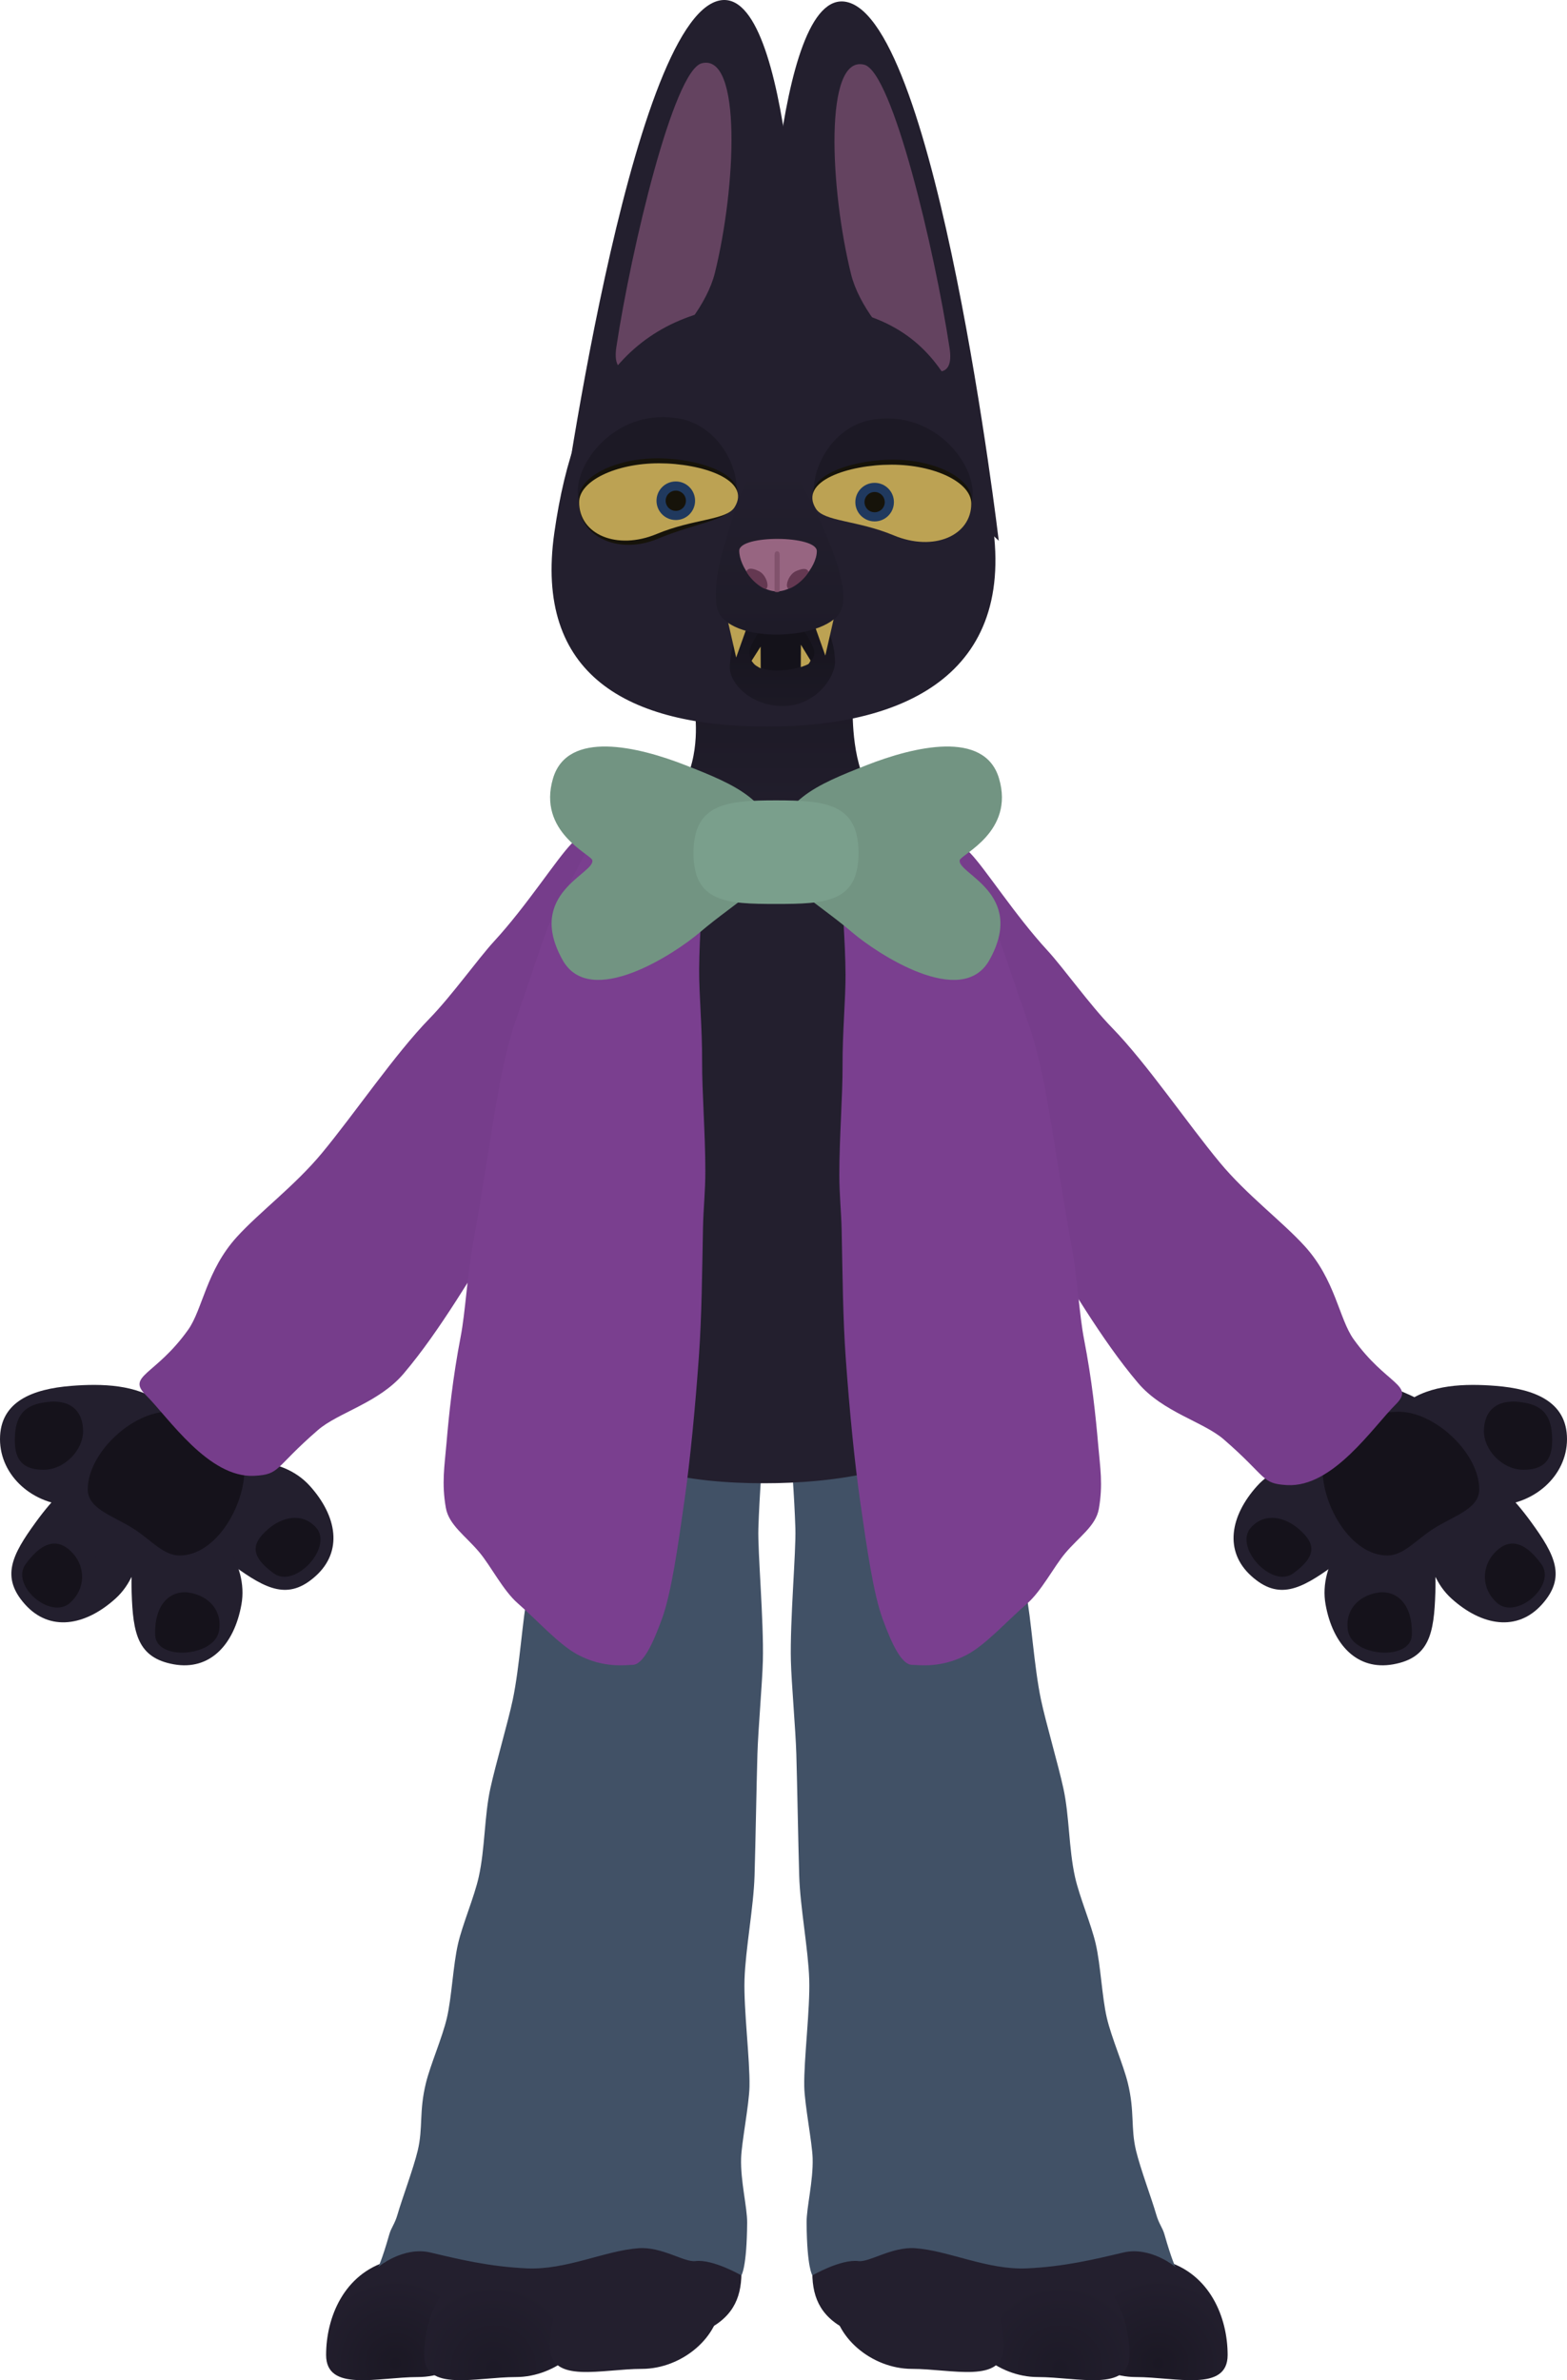 <svg version="1.1" xmlns="http://www.w3.org/2000/svg" xmlns:xlink="http://www.w3.org/1999/xlink" width="564.476" height="857.394" viewBox="0,0,564.476,857.394"><defs><radialGradient cx="855.017" cy="802.14" r="30.71" gradientUnits="userSpaceOnUse" id="color-1"><stop offset="0" stop-color="#1b1824"/><stop offset="1" stop-color="#231f2e"/></radialGradient><radialGradient cx="819.68" cy="803.746" r="30.71" gradientUnits="userSpaceOnUse" id="color-2"><stop offset="0" stop-color="#1d1a27"/><stop offset="1" stop-color="#231f2e"/></radialGradient><radialGradient cx="580.211" cy="802.14" r="30.71" gradientUnits="userSpaceOnUse" id="color-3"><stop offset="0" stop-color="#1b1824"/><stop offset="1" stop-color="#231f2e"/></radialGradient><radialGradient cx="615.548" cy="803.746" r="30.71" gradientUnits="userSpaceOnUse" id="color-4"><stop offset="0" stop-color="#1d1a27"/><stop offset="1" stop-color="#231f2e"/></radialGradient><linearGradient x1="716.184" y1="196.116" x2="716.184" y2="258.599" gradientUnits="userSpaceOnUse" id="color-5"><stop offset="0" stop-color="#1c1925"/><stop offset="1" stop-color="#231f2e"/></linearGradient><linearGradient x1="719.608" y1="167.34" x2="719.608" y2="205.142" gradientUnits="userSpaceOnUse" id="color-6"><stop offset="0" stop-color="#15131c"/><stop offset="1" stop-color="#1c1925"/></linearGradient><linearGradient x1="718.585" y1="119.333" x2="718.585" y2="179.423" gradientUnits="userSpaceOnUse" id="color-7"><stop offset="0" stop-color="#231f2e"/><stop offset="1" stop-color="#1e1b28"/></linearGradient></defs><g transform="translate(-437.762,49.177)"><g data-paper-data="{&quot;isPaintingLayer&quot;:true}" fill-rule="nonzero" stroke="#000000" stroke-width="0" stroke-linecap="butt" stroke-linejoin="miter" stroke-miterlimit="10" stroke-dasharray="" stroke-dashoffset="0" style="mix-blend-mode: normal"><g><path d="M862.271,773.617c-6.768,4.081 -11.609,26.084 -70.113,24.434c-53.16,-1.499 -63.061,-11.88 -61.654,-32.102c1.407,-20.222 14.366,-37.19 67.452,-34.263c53.085,2.927 64.315,41.931 64.315,41.931z" fill="#231f2e"/><path d="M818.86,776.596c2.239,-11.771 18.072,-17.246 38.666,-11.325c16.084,4.624 22.464,20.366 22.464,33.865c0,13.499 -18.707,7.951 -33.066,7.951c-14.358,0 -28.354,-11.532 -28.354,-25.031c0,-1.063 0.098,-4.455 0.289,-5.461z" fill="url(#color-1)"/><path d="M783.522,776.596c2.239,-11.771 18.072,-17.246 38.666,-11.325c16.084,4.624 22.464,20.366 22.464,33.865c0,13.499 -18.707,7.951 -33.066,7.951c-14.358,0 -28.354,-11.532 -28.354,-25.031c0,-1.063 0.098,-4.455 0.289,-5.461z" fill="url(#color-2)"/><path d="M738.173,773.651c2.239,-11.771 18.072,-17.246 38.666,-11.325c16.084,4.624 22.464,20.366 22.464,33.865c0,13.499 -18.707,7.951 -33.066,7.951c-14.358,0 -28.354,-11.532 -28.354,-25.031c0,-1.063 0.098,-4.455 0.289,-5.461z" fill="#231f2e"/><path d="M842.374,762.237c-10.465,2.47 -21.235,5.093 -34.734,5.701c-14.179,0.639 -28.142,-6.414 -40.235,-7.27c-8.336,-0.591 -16.459,5.143 -20.408,4.651c-6.335,-0.789 -16.594,5.152 -16.594,5.152c0,0 -1.977,-2.691 -2.083,-19.028c-0.036,-5.534 2.424,-14.914 2.176,-23.214c-0.166,-5.571 -2.893,-19.321 -3.019,-25.787c-0.189,-9.711 2.131,-27.784 1.79,-38.576c-0.345,-10.913 -3.269,-26.022 -3.61,-37.359c-0.357,-11.852 -0.706,-32.59 -1.036,-43.837c-0.253,-8.609 -1.768,-25.854 -1.961,-33.528c-0.364,-14.45 1.885,-39.391 1.619,-47.733c-0.749,-23.485 -4.181,-54.225 -4.181,-54.225l78.567,-2.576c0,0 -1.921,31.897 2.974,57.699c0.833,4.39 4.469,16.163 5.716,22.264c1.889,9.245 2.877,26.59 5.409,38.579c1.709,8.09 6.123,23.051 8.048,31.838c2.203,10.056 1.904,21.646 4.201,31.973c1.598,7.184 5.807,16.943 7.452,24.053c1.791,7.737 2.27,19.215 3.994,26.622c1.694,7.28 5.946,16.866 7.577,23.545c2.543,10.414 0.961,16.006 2.957,24.352c1.531,6.401 5.706,17.538 7.247,22.921c1.027,3.588 2.255,4.67 2.998,7.281c2.648,9.301 3.952,11.69 3.952,11.69c0,0 -8.926,-7.524 -18.82,-5.189z" fill="#415166"/></g><g><path d="M637.272,731.686c53.085,-2.927 66.045,14.041 67.452,34.263c1.407,20.222 -8.493,30.603 -61.654,32.102c-58.504,1.65 -63.345,-20.353 -70.113,-24.434c0,0 11.23,-39.004 64.315,-41.931z" fill="#231f2e"/><path d="M616.657,782.056c0,13.499 -13.996,25.031 -28.354,25.031c-14.358,0 -33.066,5.548 -33.066,-7.951c0,-13.499 6.381,-29.241 22.464,-33.865c20.594,-5.921 36.427,-0.446 38.666,11.325c0.191,1.006 0.289,4.398 0.289,5.461z" fill="url(#color-3)"/><path d="M651.995,782.056c0,13.499 -13.996,25.031 -28.354,25.031c-14.358,0 -33.066,5.548 -33.066,-7.951c0,-13.499 6.381,-29.241 22.464,-33.865c20.594,-5.921 36.427,-0.446 38.666,11.325c0.191,1.006 0.289,4.398 0.289,5.461z" fill="url(#color-4)"/><path d="M697.345,779.112c0,13.499 -13.996,25.031 -28.354,25.031c-14.358,0 -33.066,5.548 -33.066,-7.951c0,-13.499 6.381,-29.241 22.464,-33.865c20.594,-5.921 36.427,-0.446 38.666,11.325c0.191,1.006 0.289,4.398 0.289,5.461z" fill="#231f2e"/><path d="M574.034,767.426c0,0 1.304,-2.389 3.952,-11.69c0.743,-2.611 1.971,-3.693 2.998,-7.281c1.541,-5.383 5.716,-16.52 7.247,-22.921c1.996,-8.346 0.414,-13.939 2.957,-24.352c1.631,-6.679 5.883,-16.265 7.577,-23.545c1.724,-7.407 2.203,-18.884 3.994,-26.622c1.646,-7.111 5.855,-16.869 7.452,-24.053c2.297,-10.327 1.998,-21.918 4.201,-31.973c1.925,-8.787 6.34,-23.747 8.048,-31.838c2.532,-11.989 3.52,-29.334 5.409,-38.579c1.247,-6.101 4.883,-17.873 5.716,-22.264c4.895,-25.802 2.974,-57.699 2.974,-57.699l78.567,2.576c0,0 -3.433,30.739 -4.181,54.225c-0.266,8.342 1.983,33.283 1.619,47.733c-0.193,7.673 -1.708,24.919 -1.961,33.528c-0.33,11.246 -0.679,31.985 -1.036,43.837c-0.341,11.337 -3.265,26.446 -3.61,37.359c-0.341,10.792 1.98,28.865 1.79,38.576c-0.126,6.466 -2.853,20.216 -3.019,25.787c-0.248,8.3 2.212,17.68 2.176,23.214c-0.105,16.337 -2.083,19.028 -2.083,19.028c0,0 -10.259,-5.941 -16.594,-5.152c-3.949,0.492 -12.072,-5.241 -20.408,-4.651c-12.093,0.857 -26.055,7.91 -40.235,7.27c-13.499,-0.609 -24.269,-3.231 -34.734,-5.701c-9.894,-2.335 -18.82,5.189 -18.82,5.189z" fill="#415166"/></g><g><g><path d="M918.205,514.73c-11.914,8.654 -19.867,12.673 -29.688,3.808c-9.821,-8.866 -7.727,-21.563 2.14,-32.493c9.867,-10.93 28.812,-11.297 38.633,-2.432c9.821,8.866 7.057,17.94 -11.084,31.117z" fill="#231f2e"/><path d="M903.584,517.612c-7.646,5.554 -21.525,-9.534 -15.193,-16.549c5.073,-5.619 12.494,-3.75 17.543,0.808c5.049,4.558 6.977,8.966 -2.349,15.741z" fill="#15121b"/></g><path d="M944.274,456.035c8.761,-6.495 21.211,-6.87 32.327,-5.985c13.853,1.104 25.637,5.59 25.637,19.181c0,13.231 -11.937,23.957 -26.661,23.957c-14.725,0 -27.692,-13.817 -27.692,-27.048c0,-5.409 -6.808,-7.735 -3.611,-10.105z" fill="#231f2e"/><g><path d="M989.335,499.129c8.664,11.906 12.691,19.855 3.835,29.685c-8.857,9.829 -21.556,7.746 -32.495,-2.11c-10.939,-9.857 -11.323,-28.801 -2.467,-38.631c8.857,-9.829 17.933,-7.073 31.127,11.056z" fill="#231f2e"/><path d="M993.006,514.262c5.561,7.641 -9.002,20.245 -16.023,13.919c-5.624,-5.067 -5.564,-12.747 -1.011,-17.8c4.553,-5.053 10.25,-5.44 17.033,3.881z" fill="#15121b"/></g><path d="M987.741,456.265c7.407,1.565 9.159,6.686 9.159,13.488c0,6.802 -2.788,10.513 -10.358,10.513c-7.57,0 -14.237,-7.104 -14.237,-13.906c0,-6.802 4.158,-12.48 15.436,-10.096z" fill="#15121b"/><path d="M936.236,522.914c-19.206,0 -30.139,-39.269 -30.139,-58.475c0,-19.206 -0.917,-16.744 18.289,-16.744c19.206,0 55.899,22.267 55.899,41.473c0,19.206 -24.843,33.745 -44.049,33.745z" fill="#231f2e"/><g><path d="M954.812,524.564c-0.466,14.717 -2.165,23.465 -15.19,25.79c-13.025,2.325 -21.773,-7.113 -24.36,-21.608c-2.588,-14.496 8.736,-29.689 21.761,-32.014c13.025,-2.325 18.5,5.421 17.79,27.832z" fill="#231f2e"/><path d="M946.345,539.76c-0.299,9.445 -21.318,7.919 -22.978,-1.384c-1.33,-7.452 3.719,-12.606 10.416,-13.802c6.696,-1.195 12.927,3.664 12.563,15.186z" fill="#15121b"/></g><path d="M953.581,501.86c-5.947,3.932 -10.306,9.281 -16.061,9.281c-13.017,0 -23.313,-17.766 -23.313,-30.783c0,-13.017 14.417,-20.994 27.434,-20.994c13.017,0 28.98,14.932 28.98,27.949c0,7.262 -9.537,9.585 -17.041,14.546z" fill="#15121b"/></g><g><g><path d="M510.711,483.613c9.821,-8.866 28.766,-8.498 38.633,2.432c9.867,10.93 11.961,23.627 2.14,32.493c-9.821,8.866 -17.775,4.846 -29.688,-3.808c-18.141,-13.177 -20.906,-22.251 -11.084,-31.117z" fill="#231f2e"/><path d="M534.066,501.872c5.049,-4.558 12.47,-6.427 17.543,-0.808c6.332,7.015 -7.548,22.102 -15.193,16.549c-9.327,-6.775 -7.399,-11.183 -2.349,-15.741z" fill="#15121b"/></g><path d="M492.115,466.139c0,13.231 -12.967,27.048 -27.692,27.048c-14.725,0 -26.661,-10.726 -26.661,-23.957c0,-13.59 11.784,-18.077 25.637,-19.181c11.117,-0.886 23.566,-0.51 32.327,5.985c3.197,2.37 -3.611,4.695 -3.611,10.105z" fill="#231f2e"/><g><path d="M481.792,488.072c8.857,9.829 8.472,28.774 -2.467,38.631c-10.939,9.857 -23.638,11.94 -32.495,2.11c-8.857,-9.829 -4.83,-17.779 3.835,-29.685c13.194,-18.129 22.27,-20.886 31.127,-11.056z" fill="#231f2e"/><path d="M464.027,510.381c4.553,5.053 4.613,12.733 -1.011,17.8c-7.02,6.326 -21.583,-6.278 -16.023,-13.919c6.783,-9.321 12.48,-8.935 17.033,-3.881z" fill="#15121b"/></g><path d="M467.695,466.361c0,6.802 -6.667,13.906 -14.237,13.906c-7.57,0 -10.358,-3.711 -10.358,-10.513c0,-6.802 1.753,-11.923 9.159,-13.488c11.278,-2.384 15.436,3.293 15.436,10.096z" fill="#15121b"/><path d="M459.715,489.168c0,-19.206 36.693,-41.473 55.899,-41.473c19.206,0 18.289,-2.462 18.289,16.744c0,19.206 -10.933,58.475 -30.139,58.475c-19.206,0 -44.049,-14.539 -44.049,-33.745z" fill="#231f2e"/><g><path d="M502.978,496.731c13.025,2.325 24.348,17.518 21.761,32.014c-2.588,14.496 -11.335,23.934 -24.36,21.608c-13.025,-2.325 -14.724,-11.073 -15.19,-25.79c-0.71,-22.411 4.765,-30.157 17.79,-27.832z" fill="#231f2e"/><path d="M506.218,524.574c6.696,1.195 11.746,6.349 10.416,13.802c-1.661,9.303 -22.679,10.829 -22.978,1.384c-0.365,-11.522 5.866,-16.381 12.563,-15.186z" fill="#15121b"/></g><path d="M469.378,487.314c0,-13.017 15.962,-27.949 28.98,-27.949c13.017,0 27.434,7.977 27.434,20.994c0,13.017 -10.295,30.783 -23.313,30.783c-5.755,0 -10.114,-5.349 -16.061,-9.281c-7.504,-4.962 -17.041,-7.284 -17.041,-14.546z" fill="#15121b"/></g><path d="M811.488,395.264c-7.033,-10.901 -21.302,-26.078 -27.248,-36.681c-7.057,-12.583 -12.888,-28.847 -17.5,-39.859c-15.951,-38.091 -17.304,-60.419 -4.281,-61.243c14.76,-0.933 13.279,-11.178 24.796,0.634c5.333,5.47 16.151,22.414 27.806,35.069c5.821,6.32 15.218,19.573 23.297,27.864c12.529,12.86 26.962,34.241 38.826,48.549c9.693,11.691 22.408,21.145 30.576,30.122c11.05,12.144 12.337,26.137 17.591,33.497c11.771,16.488 22.282,16.482 15.189,23.512c-8.151,8.078 -22.577,29.987 -39.14,29.059c-9.394,-0.526 -6.937,-2.713 -22.827,-16.481c-7.325,-6.346 -21.922,-9.778 -30.852,-20.301c-13.414,-15.805 -25.046,-36.402 -36.234,-53.742z" fill="#763d8b"/><path d="M583.14,445.66c-8.93,10.523 -23.527,13.955 -30.852,20.301c-15.891,13.768 -13.433,15.955 -22.827,16.481c-16.563,0.928 -30.989,-20.982 -39.14,-29.059c-7.093,-7.03 3.418,-7.024 15.189,-23.512c5.254,-7.359 6.542,-21.352 17.591,-33.496c8.168,-8.977 20.883,-18.432 30.576,-30.122c11.864,-14.308 26.296,-35.689 38.826,-48.549c8.079,-8.292 17.476,-21.544 23.297,-27.864c11.655,-12.655 22.473,-29.6 27.806,-35.069c11.517,-11.812 10.036,-1.567 24.796,-0.634c13.023,0.824 11.67,23.152 -4.281,61.243c-4.611,11.012 -10.443,27.276 -17.5,39.859c-5.946,10.603 -20.215,25.781 -27.248,36.681c-11.188,17.34 -22.821,37.937 -36.234,53.742z" fill="#763d8b"/><path d="M752.463,236.973c10.868,12.467 -20.77,20.286 -36.064,20.286c-15.294,0 -52.792,9.591 -33.166,-22.54c7.238,-11.849 4.834,-27.325 4.842,-27.623c0.439,-16.124 13.307,-9.729 28.324,-9.729c14.198,0 26.867,-5.832 28.471,9.057c0.124,1.149 -0.457,21.315 7.593,30.549z" fill="url(#color-5)"/><g><path d="M713.568,66.414c0,0 2.689,-120.46 29.156,-114.889c32.648,6.873 54.821,194.1 54.821,194.1z" fill="#231f2e"/><path d="M779.829,76.291c3.392,22.349 -30.045,-4.712 -35.483,-26.654c-7.6,-30.669 -9.853,-79.194 4.722,-75.507c10.139,2.565 25.372,66.652 30.761,102.16z" fill="#644360"/></g><g><path d="M638.864,145.432c0,0 25.394,-187.549 58.041,-194.422c26.466,-5.572 29.156,114.889 29.156,114.889z" fill="#231f2e"/><path d="M690.561,-26.385c14.575,-3.687 12.322,44.838 4.722,75.507c-5.438,21.941 -38.875,49.003 -35.483,26.654c5.389,-35.509 20.622,-99.596 30.761,-102.16z" fill="#644360"/></g><path d="M801.016,366.694c0,35.026 5.774,72.576 -12.281,94.619c-16.297,19.896 -51.782,23.813 -75.73,23.813c-25.19,0 -57.714,-4.009 -74.247,-25.77c-16.597,-21.846 -9.156,-59.276 -9.156,-92.662c0,-47.567 16.99,-114.402 48.473,-114.849c15.556,-0.221 56.942,0.194 71.39,0.194c50.479,0 51.551,48.014 51.551,114.655z" fill="#231f2e"/><path d="M691.844,372.736c0,7.337 -0.704,13.496 -0.839,20.124c-0.338,16.517 -0.444,31.947 -1.481,46.517c-1.32,18.531 -3.124,37.315 -5.203,51.935c-2.395,16.838 -4.713,33.348 -8.109,42.668c-3.179,8.724 -6.748,16.563 -10.617,16.563c-2.428,0 -10.214,1.327 -19.599,-3.609c-6.863,-3.609 -14.581,-12.35 -21.684,-18.53c-5.287,-4.599 -9.663,-13.356 -13.827,-18.355c-4.943,-5.934 -11.023,-9.859 -12.117,-16.063c-1.56,-8.84 -0.475,-15.073 0.204,-22.994c0.942,-10.98 2.269,-23.791 5.129,-38.64c1.703,-8.842 2.387,-22.324 4.394,-33.156c1.388,-7.49 4.029,-23.708 5.317,-31.825c3.585,-22.598 5.93,-37.559 11.277,-52.354c6.161,-17.049 9.787,-31.34 15.953,-41.858c6.69,-11.413 10.551,-23.235 17.551,-27.084c7.618,-4.189 13.083,-3.738 21.318,-1.33c3.951,1.155 6.109,2.248 7.938,5.535c1.669,2.999 3.171,7.825 3.393,16.193c0.201,7.587 -1.158,20.577 -1.229,33.621c-0.049,9.01 1.122,20.975 1.067,33.058c-0.05,10.863 1.165,26.054 1.165,39.584z" fill="#7a3f8f"/><path d="M741.275,334.686c-0.056,-11.998 1.116,-23.879 1.067,-32.825c-0.071,-12.952 -1.43,-25.851 -1.229,-33.384c0.222,-8.309 1.724,-13.101 3.393,-16.079c1.83,-3.264 3.987,-4.348 7.938,-5.496c8.235,-2.391 13.7,-2.839 21.318,1.321c7,3.822 10.861,15.56 17.551,26.893c6.165,10.444 9.791,24.634 15.953,41.563c5.347,14.691 7.692,29.547 11.277,51.985c1.288,8.059 3.929,24.163 5.317,31.6c2.007,10.755 2.691,24.142 4.394,32.922c2.86,14.745 4.188,27.465 5.129,38.368c0.679,7.865 1.764,14.054 0.204,22.832c-1.094,6.16 -7.174,10.058 -12.117,15.949c-4.165,4.964 -8.541,13.659 -13.827,18.226c-7.104,6.136 -14.821,14.816 -21.684,18.4c-9.385,4.901 -17.171,3.583 -19.599,3.583c-3.869,0 -7.438,-7.784 -10.617,-16.446c-3.396,-9.254 -5.714,-25.648 -8.109,-42.368c-2.08,-14.518 -3.884,-33.169 -5.203,-51.569c-1.038,-14.467 -1.144,-29.789 -1.481,-46.19c-0.136,-6.58 -0.839,-12.696 -0.839,-19.982c0,-13.435 1.215,-28.518 1.165,-39.305z" fill="#7a3f8f"/><g><path d="M636.974,231.223c5.206,-17.586 30.686,-11.451 47.756,-4.744c17.707,6.958 32.575,12.97 32.575,31.31c0,10.684 -13.825,17.265 -27.429,28.882c-9.022,7.704 -39.474,27.751 -49.423,10.018c-13.568,-24.185 11.932,-31.257 10.668,-36.03c-0.561,-2.12 -19.84,-10.205 -14.147,-29.437z" fill="#729482"/><path d="M783.488,260.659c-1.263,4.772 24.237,11.844 10.668,36.03c-9.949,17.734 -40.401,-2.314 -49.423,-10.018c-13.604,-11.617 -27.429,-18.198 -27.429,-28.882c0,-18.34 14.868,-24.352 32.575,-31.31c17.07,-6.707 42.55,-12.842 47.756,4.744c5.693,19.232 -13.586,27.316 -14.147,29.437z" fill="#729482"/><path d="M687.576,258.105c0,-17.816 11.913,-18.976 29.729,-18.976c17.816,0 29.729,1.16 29.729,18.976c0,17.816 -11.913,18.343 -29.729,18.343c-17.816,0 -29.729,-0.527 -29.729,-18.343z" fill="#7a9f8c"/></g><path d="M637.453,142.695c7.598,-53.207 29.181,-82.597 79.549,-82.597c50.368,0 66.848,20.217 77.386,73.855c11.564,58.859 -29.815,78.604 -80.182,78.604c-50.368,0 -84.077,-18.572 -76.753,-69.862z" fill="#231f2e"/><path d="M701.861,133.721c-2.947,4.699 -13.949,5.665 -27.201,11.19c-14.271,5.951 -28.275,-0.988 -28.275,-12.686c0,-7.646 13.098,-7.447 28.561,-7.447c15.462,0 33.13,-0.968 26.914,8.943z" fill="#16130a"/><g><path d="M738.56,189.318c0,5.487 -6.98,15.824 -18.768,15.824c-11.788,0 -19.136,-8.312 -19.136,-13.8c0,-5.487 2.997,-23.506 16.039,-23.981c19.561,-0.713 21.865,16.47 21.865,21.957z" fill="url(#color-6)"/><path d="M730.096,172.988l8.464,-1.288l-3.496,15.272z" fill="#bca253"/><path d="M730.617,183.907c2.683,6.057 -6.334,8.452 -13.155,8.452c-6.821,0 -11.71,-3.625 -8.809,-9.579c2.902,-5.955 4.841,-6.751 8.744,-7.363c8.745,-1.37 11.307,4.172 13.22,8.49z" fill="#14121a"/><path d="M702.948,187.668l-3.496,-15.272l8.464,1.288z" fill="#bca253"/><path d="M740.435,171.279c-6.172,10.828 -43.218,11.793 -44.65,-2.808c-1.014,-10.342 2.514,-19.526 6.011,-31.448c3.721,-12.687 6.296,-17.689 16.887,-17.689c5.309,0 7.834,5.3 13.028,16.069c5.167,10.714 12.732,28.847 8.725,35.876z" fill="url(#color-7)"/><g><path d="M732.002,149.346c0,5.77 -7.303,14.499 -14.416,14.499c-7.113,0 -13.528,-8.88 -13.528,-14.65c0,-5.77 27.944,-5.619 27.944,0.151z" fill="#976581"/><path d="M713.772,162.916c-0.416,0.296 -2.477,-0.909 -4.216,-2.527c-1.687,-1.57 -3.063,-3.544 -2.853,-3.893c0.858,-1.426 2.761,-0.719 4.413,0.057c2.597,1.22 3.882,5.49 2.656,6.363z" fill="#643851"/><path d="M724.557,156.529c1.681,-0.711 3.61,-1.343 4.412,0.115c0.196,0.357 -1.255,2.276 -3.002,3.779c-1.801,1.549 -3.907,2.673 -4.311,2.361c-1.191,-0.92 0.259,-5.137 2.902,-6.255z" fill="#643851"/><path d="M716.783,163.835c0,-1.457 0,-8.13 0,-11.868c0,-1.109 -0.178,-2.557 0.931,-2.557c1.038,0 0.897,1.335 0.902,2.373c0.015,2.98 0.03,8.162 -0.014,11.96c-0.006,0.498 -1.819,0.436 -1.819,0.092z" fill="#81526c"/></g><path d="M729.745,188.75c0,0 -0.403,1.044 -0.876,1.33c-0.646,0.392 -2.645,1.042 -2.645,1.042l0.038,-8.068z" fill="#bca253"/><path d="M711.75,183.751l0.038,7.833c0,0 -1.478,-0.777 -2.067,-1.265c-0.488,-0.404 -1.22,-1.459 -1.22,-1.459z" fill="#bca253"/></g><g><path d="M703.207,127.837c0,7.362 -8.946,9.231 -18.439,11.295c-5.756,1.252 -12.476,2.39 -17.141,2.39c-12.36,0 -21.735,-1.859 -21.735,-13.685c0,-11.826 14.849,-30.107 36.547,-26.243c12.168,2.167 20.769,14.417 20.769,26.243z" fill="#1c1925"/><path d="M702.207,132.217c-2.947,4.699 -14.813,4.109 -28.065,9.635c-14.271,5.951 -27.929,0.222 -27.929,-11.476c0,-7.646 12.949,-14.456 28.412,-14.456c15.462,0 33.797,6.387 27.582,16.298z" fill="#16130a"/><path d="M702.374,133.542c-2.947,4.699 -14.813,4.109 -28.065,9.635c-14.271,5.951 -27.929,0.222 -27.929,-11.476c0,-7.646 13.271,-13.99 28.734,-13.99c15.462,0 33.475,5.921 27.26,15.832z" fill="#bca253"/><path d="M674.251,131.201c0,-3.838 3.111,-6.949 6.949,-6.949c3.838,0 6.949,3.111 6.949,6.949c0,3.838 -3.111,6.949 -6.949,6.949c-3.838,0 -6.949,-3.111 -6.949,-6.949z" fill="#20395e"/><path d="M677.551,131.201c0,-2.015 1.634,-3.649 3.649,-3.649c2.015,0 3.649,1.634 3.649,3.649c0,2.015 -1.634,3.649 -3.649,3.649c-2.015,0 -3.649,-1.634 -3.649,-3.649z" fill="#16130a"/></g><g><path d="M730.817,128.337c0,-11.826 8.601,-24.076 20.769,-26.243c21.697,-3.864 36.547,14.417 36.547,26.243c0,11.826 -9.375,13.685 -21.735,13.685c-4.666,0 -11.385,-1.138 -17.141,-2.39c-9.493,-2.064 -18.439,-3.933 -18.439,-11.295z" fill="#1c1925"/><path d="M731.817,132.717c-6.215,-9.911 12.12,-16.298 27.582,-16.298c15.462,0 28.412,6.81 28.412,14.456c0,11.698 -13.658,17.427 -27.929,11.476c-13.252,-5.526 -25.118,-4.935 -28.065,-9.635z" fill="#16130a"/><path d="M731.651,134.042c-6.215,-9.911 11.798,-15.832 27.26,-15.832c15.462,0 28.734,6.344 28.734,13.99c0,11.698 -13.658,17.427 -27.929,11.476c-13.252,-5.526 -25.118,-4.935 -28.065,-9.635z" fill="#bca253"/><path d="M752.825,138.65c-3.838,0 -6.949,-3.111 -6.949,-6.949c0,-3.838 3.111,-6.949 6.949,-6.949c3.838,0 6.949,3.111 6.949,6.949c0,3.838 -3.111,6.949 -6.949,6.949z" fill="#20395e"/><path d="M752.825,135.35c-2.015,0 -3.649,-1.634 -3.649,-3.649c0,-2.015 1.634,-3.649 3.649,-3.649c2.015,0 3.649,1.634 3.649,3.649c0,2.015 -1.634,3.649 -3.649,3.649z" fill="#16130a"/></g></g></g></svg>